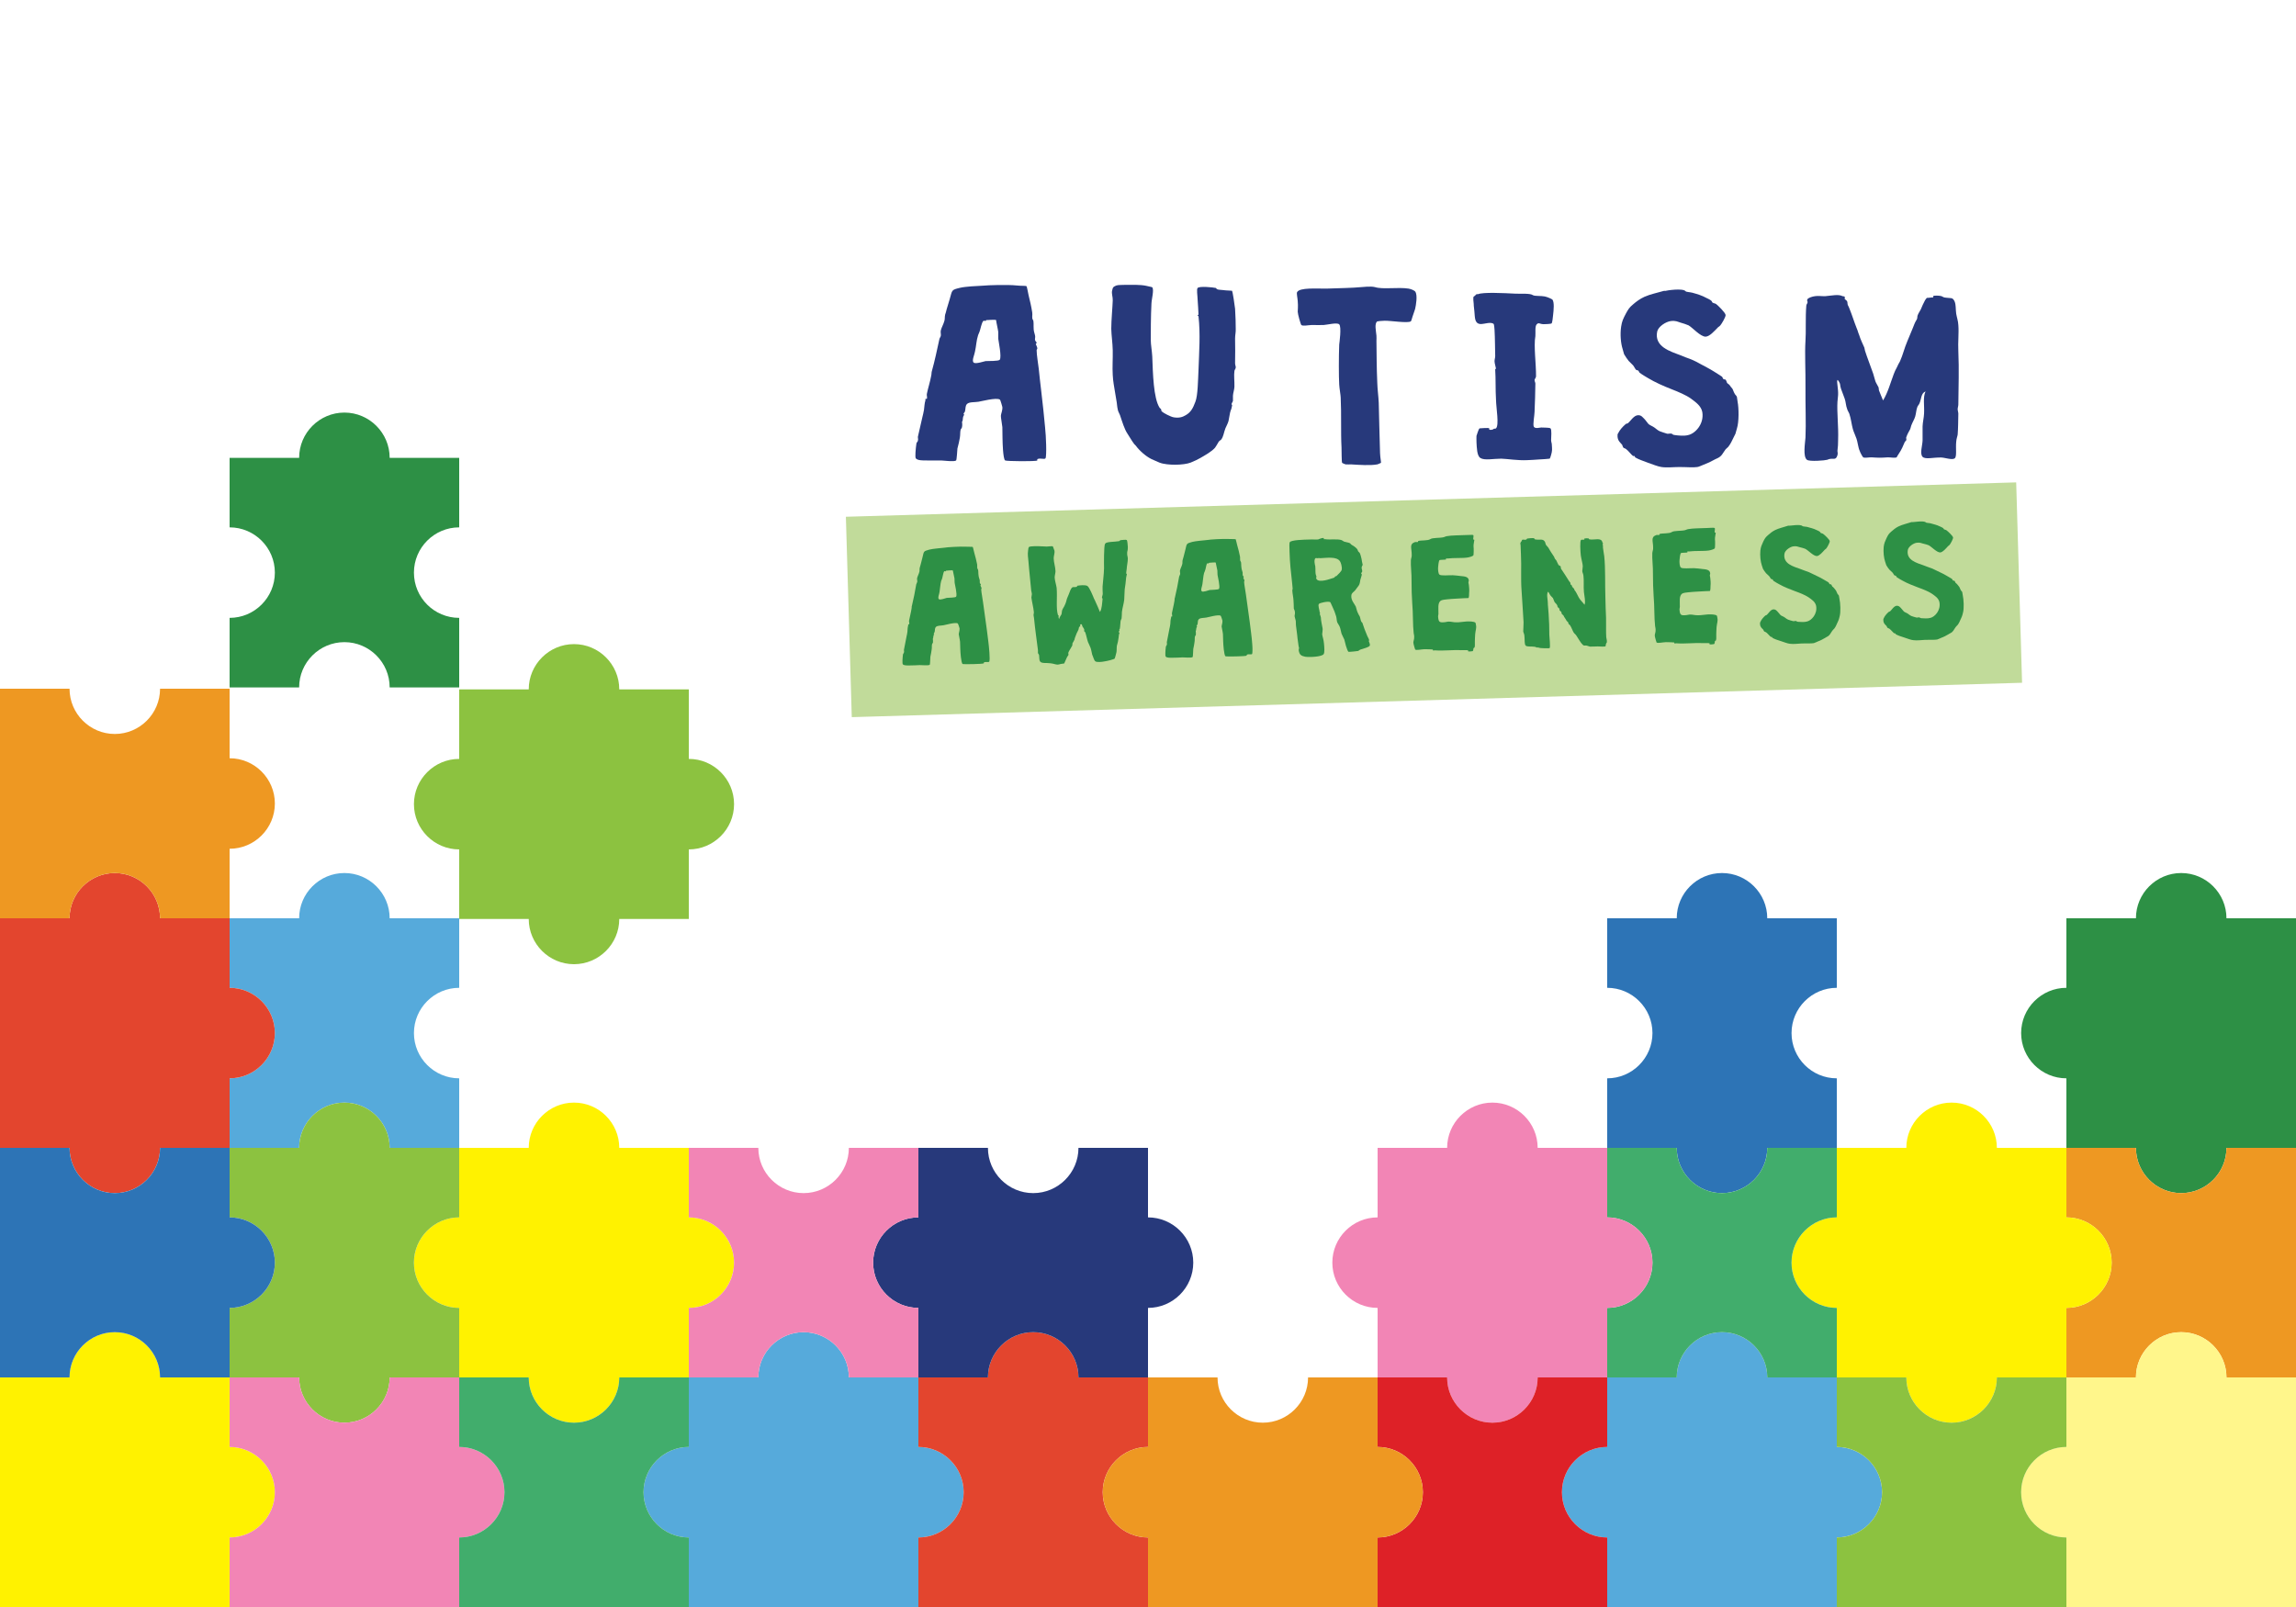 <?xml version="1.0" encoding="utf-8"?>
<!-- Generator: Adobe Illustrator 19.0.0, SVG Export Plug-In . SVG Version: 6.00 Build 0)  -->
<svg version="1.0" id="Layer_1" xmlns="http://www.w3.org/2000/svg" xmlns:xlink="http://www.w3.org/1999/xlink" x="0px" y="0px"
	 width="1400px" height="980px" viewBox="0 0 1400 980" enable-background="new 0 0 1400 980" xml:space="preserve">
<g id="XMLID_10_">
	<rect fill="#FFFFFF" width="1400" height="980"/>
</g>
<g id="XMLID_13_">
	
		<rect x="517.2" y="304.5" transform="matrix(1 -2.937528e-02 2.937528e-02 1 -10.363 25.831)" fill="#C1DB9A" width="713.6" height="122.2"/>
</g>
<g id="XMLID_2_">
	<path fill="#2D9045" d="M1357.6,560c0-15.2-12.4-27.6-27.6-27.6s-27.6,12.4-27.6,27.6H1260v42.4c-15.2,0-27.6,12.4-27.6,27.6
		s12.4,27.6,27.6,27.6V700h42.4c0,15.2,12.4,27.6,27.6,27.6s27.6-12.4,27.6-27.6h42.4V560H1357.6z"/>
</g>
<g id="XMLID_18_">
	<path fill="#EE9822" d="M1330,727.6c-15.2,0-27.6-12.4-27.6-27.6H1260v42.4c15.2,0,27.6,12.4,27.6,27.6s-12.4,27.6-27.6,27.6V840
		h42.4c0-15.2,12.4-27.6,27.6-27.6c15.2,0,27.6,12.4,27.6,27.6h42.4V700h-42.4C1357.6,715.2,1345.2,727.6,1330,727.6z"/>
</g>
<g id="XMLID_7_">
	<path fill="#FFF68B" d="M1357.6,840c0-15.2-12.4-27.6-27.6-27.6c-15.2,0-27.6,12.4-27.6,27.6H1260v42.4
		c-15.2,0-27.6,12.4-27.6,27.6s12.4,27.6,27.6,27.6V980h140V840H1357.6z"/>
</g>
<g id="XMLID_26_">
	<path fill="#FFF200" d="M167.6,910c0-15.2-12.4-27.6-27.6-27.6V840H97.6c0-15.2-12.4-27.6-27.6-27.6S42.4,824.8,42.4,840H0v42.4
		v55.2V980h140v-42.4C155.2,937.6,167.6,925.2,167.6,910z"/>
</g>
<g id="XMLID_16_">
	<path fill="#FFF200" d="M420,742.4V700h-42.4c0-15.2-12.4-27.6-27.6-27.6s-27.6,12.4-27.6,27.6H280v42.4
		c-15.2,0-27.6,12.4-27.6,27.6s12.4,27.6,27.6,27.6V840h42.4c0,15.2,12.4,27.6,27.6,27.6s27.6-12.4,27.6-27.6H420v-42.4
		c15.2,0,27.6-12.4,27.6-27.6S435.2,742.4,420,742.4z"/>
</g>
<g id="XMLID_24_">
	<path fill="#FFF200" d="M1260,742.4V700h-42.4c0-15.2-12.4-27.6-27.6-27.6c-15.2,0-27.6,12.4-27.6,27.6H1120v42.4
		c-15.2,0-27.6,12.4-27.6,27.6s12.4,27.6,27.6,27.6V840h42.4c0,15.2,12.4,27.6,27.6,27.6c15.2,0,27.6-12.4,27.6-27.6h42.4v-42.4
		c15.2,0,27.6-12.4,27.6-27.6S1275.2,742.4,1260,742.4z"/>
</g>
<g id="XMLID_23_">
	<path fill="#56AADB" d="M252.4,630c0-15.2,12.4-27.6,27.6-27.6V560h-42.4c0-15.2-12.4-27.6-27.6-27.6s-27.6,12.4-27.6,27.6H140
		v42.4c15.2,0,27.6,12.4,27.6,27.6s-12.4,27.6-27.6,27.6V700h42.4c0-15.2,12.4-27.6,27.6-27.6s27.6,12.4,27.6,27.6H280v-42.4
		C264.8,657.6,252.4,645.2,252.4,630z"/>
</g>
<g id="XMLID_54_">
	<path fill="#2D9045" d="M252.4,349.2c0-15.2,12.4-27.6,27.6-27.6v-42.4h-42.4c0-15.2-12.4-27.6-27.6-27.6s-27.6,12.4-27.6,27.6H140
		v42.4c15.2,0,27.6,12.4,27.6,27.6s-12.4,27.6-27.6,27.6v42.4h42.4c0-15.2,12.4-27.6,27.6-27.6s27.6,12.4,27.6,27.6H280v-42.4
		C264.8,376.8,252.4,364.5,252.4,349.2z"/>
</g>
<g id="XMLID_9_">
	<path fill="#8CC240" d="M252.4,770c0-15.2,12.4-27.6,27.6-27.6V700h-42.4c0-15.2-12.4-27.6-27.6-27.6s-27.6,12.4-27.6,27.6H140
		v42.4c15.2,0,27.6,12.4,27.6,27.6s-12.4,27.6-27.6,27.6V840h42.4c0,15.2,12.4,27.6,27.6,27.6s27.6-12.4,27.6-27.6H280v-42.4
		C264.8,797.6,252.4,785.2,252.4,770z"/>
</g>
<g id="XMLID_53_">
	<path fill="#2D74B6" d="M1092.4,630c0-15.2,12.4-27.6,27.6-27.6V560h-42.4c0-15.2-12.4-27.6-27.6-27.6s-27.6,12.4-27.6,27.6H980
		v42.4c15.2,0,27.6,12.4,27.6,27.6s-12.4,27.6-27.6,27.6V700h42.4c0,15.2,12.4,27.6,27.6,27.6s27.6-12.4,27.6-27.6h42.4v-42.4
		C1104.7,657.6,1092.4,645.2,1092.4,630z"/>
</g>
<g id="XMLID_4_">
	<path fill="#F285B5" d="M280,882.4V840h-42.4c0,15.2-12.4,27.6-27.6,27.6s-27.6-12.4-27.6-27.6H140v42.4
		c15.2,0,27.6,12.4,27.6,27.6s-12.4,27.6-27.6,27.6V980h140v-42.4c15.2,0,27.6-12.4,27.6-27.6S295.2,882.4,280,882.4z"/>
</g>
<g id="XMLID_8_">
	<path fill="#E3452E" d="M140,602.4V560H97.6c0-15.2-12.4-27.6-27.6-27.6S42.4,544.8,42.4,560H0v140h42.4
		c0,15.2,12.4,27.6,27.6,27.6s27.6-12.4,27.6-27.6H140v-42.4c15.2,0,27.6-12.4,27.6-27.6S155.2,602.4,140,602.4z"/>
</g>
<g id="XMLID_25_">
	<path fill="#2D74B6" d="M140,742.4V700H97.6c0,15.2-12.4,27.6-27.6,27.6S42.4,715.2,42.4,700H0v140h42.4
		c0-15.2,12.4-27.6,27.6-27.6s27.6,12.4,27.6,27.6H140v-42.4c15.2,0,27.6-12.4,27.6-27.6S155.2,742.4,140,742.4z"/>
</g>
<g id="XMLID_58_">
	<path fill="#EE9822" d="M140,462.4V420H97.6c0,15.2-12.4,27.6-27.6,27.6S42.4,435.2,42.4,420H0v140h42.4
		c0-15.2,12.4-27.6,27.6-27.6s27.6,12.4,27.6,27.6H140v-42.4c15.2,0,27.6-12.4,27.6-27.6S155.2,462.4,140,462.4z"/>
</g>
<g id="XMLID_3_">
	<path fill="#56AADB" d="M560,882.4V840h-42.4c0-15.2-12.4-27.6-27.6-27.6s-27.6,12.4-27.6,27.6H420v42.4
		c-15.2,0-27.6,12.4-27.6,27.6s12.4,27.6,27.6,27.6V980h140v-42.4c15.2,0,27.6-12.4,27.6-27.6S575.2,882.4,560,882.4z"/>
</g>
<g id="XMLID_19_">
	<path fill="#56AADB" d="M1120,882.4V840h-42.4c0-15.2-12.4-27.6-27.6-27.6s-27.6,12.4-27.6,27.6H980v42.4
		c-15.2,0-27.6,12.4-27.6,27.6s12.4,27.6,27.6,27.6V980h140v-42.4c15.2,0,27.6-12.4,27.6-27.6S1135.2,882.4,1120,882.4z"/>
</g>
<g id="XMLID_5_">
	<path fill="#E3452E" d="M672.4,910c0-15.2,12.4-27.6,27.6-27.6V840h-42.4c0-15.2-12.4-27.6-27.6-27.6s-27.6,12.4-27.6,27.6H560
		v42.4c15.2,0,27.6,12.4,27.6,27.6s-12.4,27.6-27.6,27.6V980h140v-42.4C684.8,937.6,672.4,925.2,672.4,910z"/>
</g>
<g id="XMLID_14_">
	<path fill="#41AD6C" d="M392.4,910c0-15.2,12.4-27.6,27.6-27.6V840h-42.4c0,15.2-12.4,27.6-27.6,27.6s-27.6-12.4-27.6-27.6H280
		v42.4c15.2,0,27.6,12.4,27.6,27.6s-12.4,27.6-27.6,27.6V980h140v-42.4C404.8,937.6,392.4,925.2,392.4,910z"/>
</g>
<g id="XMLID_27_">
	<path fill="#27397B" d="M700,742.4V700h-42.4c0,15.2-12.4,27.6-27.6,27.6s-27.6-12.4-27.6-27.6H560v42.4
		c-15.2,0-27.6,12.4-27.6,27.6s12.4,27.6,27.6,27.6V840h42.4c0-15.2,12.4-27.6,27.6-27.6s27.6,12.4,27.6,27.6H700v-42.4
		c15.2,0,27.6-12.4,27.6-27.6S715.2,742.4,700,742.4z"/>
</g>
<g id="XMLID_22_">
	<path fill="#F285B5" d="M490,727.6c-15.2,0-27.6-12.4-27.6-27.6H420v42.4c15.2,0,27.6,12.4,27.6,27.6s-12.4,27.6-27.6,27.6V840
		h42.4c0-15.2,12.4-27.6,27.6-27.6s27.6,12.4,27.6,27.6H560v-42.4c-15.2,0-27.6-12.4-27.6-27.6s12.4-27.6,27.6-27.6V700h-42.4
		C517.6,715.2,505.2,727.6,490,727.6z"/>
</g>
<g id="XMLID_20_">
	<path fill="#41AD6C" d="M1050,727.6c-15.2,0-27.6-12.4-27.6-27.6H980v42.4c15.2,0,27.6,12.4,27.6,27.6s-12.4,27.6-27.6,27.6V840
		h42.4c0-15.2,12.4-27.6,27.6-27.6s27.6,12.4,27.6,27.6h42.4v-42.4c-15.2,0-27.6-12.4-27.6-27.6s12.4-27.6,27.6-27.6V700h-42.4
		C1077.6,715.2,1065.2,727.6,1050,727.6z"/>
</g>
<g id="XMLID_11_">
	<path fill="#F285B5" d="M980,742.4V700h-42.4c0-15.2-12.4-27.6-27.6-27.6s-27.6,12.4-27.6,27.6H840v42.4
		c-15.2,0-27.6,12.4-27.6,27.6s12.4,27.6,27.6,27.6V840h42.4c0,15.2,12.4,27.6,27.6,27.6s27.6-12.4,27.6-27.6H980v-42.4
		c15.2,0,27.6-12.4,27.6-27.6S995.2,742.4,980,742.4z"/>
</g>
<g id="XMLID_6_">
	<path fill="#8CC240" d="M420,462.8v-42.4h-42.4c0-15.2-12.4-27.6-27.6-27.6s-27.6,12.4-27.6,27.6H280v42.4
		c-15.2,0-27.6,12.4-27.6,27.6S264.8,518,280,518v42.4h42.4c0,15.2,12.4,27.6,27.6,27.6s27.6-12.4,27.6-27.6H420V518
		c15.2,0,27.6-12.4,27.6-27.6S435.2,462.8,420,462.8z"/>
</g>
<g id="XMLID_17_">
	<path fill="#DE2127" d="M910,867.6c-15.2,0-27.6-12.4-27.6-27.6H840v42.4c15.2,0,27.6,12.4,27.6,27.6s-12.4,27.6-27.6,27.6V980h140
		v-42.4c-15.2,0-27.6-12.4-27.6-27.6s12.4-27.6,27.6-27.6V840h-42.4C937.6,855.2,925.2,867.6,910,867.6z"/>
</g>
<g id="XMLID_51_">
	<path fill="#8CC240" d="M1190,867.6c-15.2,0-27.6-12.4-27.6-27.6H1120v42.4c15.2,0,27.6,12.4,27.6,27.6s-12.4,27.6-27.6,27.6V980
		h140v-42.4c-15.2,0-27.6-12.4-27.6-27.6s12.4-27.6,27.6-27.6V840h-42.4C1217.6,855.2,1205.2,867.6,1190,867.6z"/>
</g>
<g id="XMLID_21_">
	<path fill="#EE9822" d="M840,882.4V840h-42.4c0,15.2-12.4,27.6-27.6,27.6s-27.6-12.4-27.6-27.6H700v42.4
		c-15.2,0-27.6,12.4-27.6,27.6s12.4,27.6,27.6,27.6V980h140v-42.4c15.2,0,27.6-12.4,27.6-27.6S855.2,882.4,840,882.4z"/>
</g>
<g id="XMLID_1_">
	<path id="XMLID_49_" fill="#27397B" d="M620,174.1c2.4,0.3,5.4,0.1,5.9,0.4c0.3,0.3,0.8,3.3,1.3,5.6c0.8,3.3,1.6,6.5,2.2,10.4
		c0.3,1.7-0.4,3.3,0.4,4.5c0.7,0.9,0.3,3.4,0.5,5.9c0.1,1.5,0.7,2.8,0.9,4.1c0.1,0.9-0.3,2,0,2.6c0.1,0.5,0.8,0.8,0.9,1.5
		c0,0.3-0.5,0.4-0.5,0.8c0.1,0.4,0.8,1.5,0.9,2.4c0.1,0.7-0.4,0.7-0.4,1.3c0,2.8,0.9,7.9,1.3,11.4c0.9,9.1,1.9,16.1,2.8,25
		c0.7,8.2,1.5,12.7,1.7,21.3c0.1,3.7,0,7.7-0.4,8.2c-0.8,0.9-3-0.4-5,0.5c-0.1,0,0.1,0.8,0,0.8c-0.5,0.7-18.9,0.5-19.6,0
		c-0.7-0.4-1.1-3.7-1.3-6.3c-0.4-5.3-0.3-9.9-0.4-14c-0.3-2.9-0.9-5.4-0.9-6.9c0-1.2,1.1-3.3,0.9-5.4c0,0-1.1-4.2-1.5-4.5
		c-2.1-1.5-11.9,1.2-13.1,1.3c-2.4,0.4-5.4,0-6.9,1.3c-1.2,1.2-0.8,2.5-1.3,4.6c-0.3,0.7-0.7,0.8-0.9,1.7c0-0.1,0.7,0.3,0.4,0.5
		c-0.8,0.7-0.8,2.4-0.9,3.2c0,0.4-0.4,0.8-0.4,0.9c0,0.4,0.3,1.9,0,3.2c-0.1,0.9-0.8,1.1-0.9,1.9c-0.3,1.2-0.1,2.6-0.4,4.5
		c-0.3,2-0.9,4.4-1.5,6.7c-0.1,0.9-0.4,6.9-0.8,7.3c-0.9,0.9-7.5,0.1-9.1,0c-2.8,0-5.8,0.1-8.6,0c-2.4,0-5.8,0.1-6.9-1.3
		c-0.5-0.8-0.1-5.6,0.4-9.1c0.1-0.7,0.8-0.9,0.9-1.7c0.3-0.8-0.1-1.6,0-2.4c0.9-4,1.9-8.1,2.8-12.2c0.3-1.2,0.5-2,0.9-4.1
		c0.3-2.2,0.3-4,0.9-5.9c0-0.1-0.1-0.8,0-0.9c0,0,0.8,0.1,0.9,0c0.3-1.1-0.3-2.2,0-3.2c0.7-3.4,1.9-7,2.6-10.8
		c0.3-1.1,0.1-2.2,0.5-3.2c1.5-5.3,3.2-13.1,4.5-19.2c0.1-0.7,0.8-1.3,0.9-2.2c0.1-0.9-0.3-2.2,0-3.2c0.4-1.7,1.6-3.6,2.2-5.9
		c0.3-1.1,0.1-2.2,0.4-3.6c0.3-0.9,0.7-2.1,0.9-3.2c0.4-1.5,1.2-4.1,1.9-6.3c1.6-5.6,0.9-5.6,6.3-6.9c3.4-0.8,10.2-1.1,14.1-1.3
		C602.2,173.9,614.5,173.5,620,174.1z M597.3,202.2c-0.3,0.8-0.7,1.7-0.9,2.2c-1.1,3.4-1.1,6.5-1.9,10c-0.3,2-2.1,5.6-0.8,6.7
		c1.1,1.1,6.5-0.8,7.3-0.9c1.7-0.1,7.8,0.1,8.6-0.8c1.3-1.7-0.8-11.6-0.9-12.8c-0.1-0.7,0.1-2.4,0-4.1c-0.1-1.3-1.5-7.3-1.3-7.3
		c-0.7-0.4-5,0-5.9,0c-0.5,0.1-0.3,0.4-0.4,0.5c-0.4,0.1-1.2-0.3-1.5,0C598.5,196.8,597.8,201,597.3,202.2z"/>
	<path id="XMLID_55_" fill="#27397B" d="M698.9,174.3c1.6,0.4,3.4,0.7,3.7,0.9c1.2,1.6-0.4,7.1-0.5,10c-0.4,7.8-0.4,17.7-0.4,22.2
		c0,2.9,0.7,6.3,0.9,10c0.4,10.3,0.7,25.4,4.5,31.3c0.3,0.4,0.7,0.5,0.9,0.9c0.1,0.3,0.1,1.1,0.4,1.3c0.9,0.9,5.4,3.3,7.3,3.6
		c3,0.5,5.2,0,7.3-1.3c3-1.7,4.4-4.1,5.9-8.2c1.5-3.7,1.6-13.3,1.9-19.4c0.4-11.4,1.2-21.7,0-32.8c0,0-0.5-0.1-0.5-0.4
		c0-0.4,0.5-0.5,0.5-0.5c-0.1-3.3-0.3-5.2-0.5-8.6c-0.1-3.3-0.8-7,0-7.7c1.2-1.2,9.1-0.4,11,0c0.4,0,0.4,0.7,0.9,0.8
		c0.8,0.4,2.4,0.3,3.6,0.5c1.7,0.3,5.3,0.3,5.4,0.4c0.5,0.5,1.7,9.4,1.9,11c0.3,4.4,0.4,9.4,0.4,12.3c0.1,1.9-0.4,3.8-0.4,5.8
		c0.1,4.2,0.1,10.4,0,15.1c0,1.1,0.5,2,0.4,2.6c0,0.8-0.8,1.5-0.8,2.2c-0.4,2.6,0.1,6.3,0,9.6c-0.1,1.9-0.8,3.7-0.9,5.4
		c-0.1,1.1,0.1,2.2,0,3.2c-0.3,0.9-0.8,1.3-0.9,2.2c0-0.1,0.5,0.1,0.4,0.4c0,0.4-0.5,2.6-0.9,3.3c-0.5,1.3-0.8,4.1-1.3,6.3
		c-0.4,1.5-1.2,2.9-1.9,4.5c-1.1,2.9-1.1,4.9-2.6,6.9c-0.4,0.4-1.1,0.7-1.5,1.3c-0.9,1.5-1.6,2.8-2.2,3.6c-2.1,2.4-5.9,4.5-9,6.3
		c-1.5,0.9-3.7,1.9-5.9,2.8c-2,0.8-5.8,1.3-9.5,1.3c-3,0-7-0.3-9.5-1.3c-1.8-0.7-3.3-1.5-5-2.2c-3.2-1.6-7.1-4.9-9.5-8.2
		c-0.3-0.4-0.8-0.7-0.9-0.9c-1.5-2-2.6-4-4.1-6.3c-1.9-2.8-3.2-7.3-4.6-11.4c-0.3-0.9-1.1-2-1.3-3.2c-0.5-2-0.5-4.1-0.9-5.9
		c-0.3-1.7-0.5-3.3-0.9-5.4c-0.4-2.6-1.1-5.9-1.3-9.9c-0.3-4.8,0.1-9.8,0-15.1c-0.1-4.5-0.8-9-0.9-13.1c0-5.2,0.8-13.5,0.9-17.3
		c0.1-2.1-0.8-4.1-0.4-5.9c0.5-2.5,0.9-2.4,2.6-3.2c1.1-0.4,3.7-0.3,5.9-0.4C689.5,173.7,695.2,173.5,698.9,174.3z"/>
	<path id="XMLID_57_" fill="#27397B" d="M838.4,175.1c4.8,1.5,14.1-0.1,20.5,0.9c1.7,0.3,3.7,1.2,4.1,1.9c1.5,2.2,0.3,8.6,0,9.9
		c-0.1,0.9-0.8,2.4-1.3,4.1c-0.5,1.2-1.1,4-1.5,4.1c-2,1.2-12.4-0.5-15.9-0.4c-1.5,0-4.4,0.3-4.5,0.4c-1.9,1.3-0.7,6.1-0.5,8.7
		c0.1,1.1,0,2,0,3.2c0.1,8.1,0.1,16.5,0.5,25.4c0.1,4.1,0.7,8.1,0.9,12.3c0.3,10,0.4,19.2,0.8,30.8c0.1,3,0.8,5.7,0.5,5.9
		c0.1-0.1-1.6,0.8-2.2,0.9c-4.2,0.8-11.2,0.3-16,0c-0.9,0-2.1,0.1-3.2,0c-0.7-0.1-2.2-0.9-2.2-0.9c-0.4-0.5-0.3-6.9-0.4-9.5
		c-0.5-9.1,0-20.5-0.5-30.4c0-1.2-0.8-5.7-0.9-7.8c-0.3-4.8-0.3-17.3,0-24.5c0.1-0.9,1.5-10.8,0-12.3c-1.3-1.3-7.4,0.3-9.5,0.4
		c-1.7,0.1-4.6,0-7.3,0c-2.5,0.1-5.3,0.8-6.3,0c-0.4-0.3-2.2-6.7-2.2-8.1c0-0.9,0.3-3.3,0-6.5c-0.1-1.9-0.8-4.6-0.4-5.4
		c1.5-3,12-2.1,18.1-2.2c8.7-0.3,15.7-0.4,20.9-0.9C830.4,175.1,836,174.4,838.4,175.1z"/>
	<path id="XMLID_60_" fill="#27397B" d="M924.3,179.1c3,0.1,8.9-0.3,10.4,0.9c1.2,0.7,5,0.3,7.3,0.8c1.9,0.4,4.5,1.7,4.6,1.9
		c1.2,1.6,0.8,6.2,0.4,9.5c-0.1,1.2-0.5,4.8-0.9,5c-0.4,0.4-4.1,0.5-4.9,0.5c-2.6-0.1-2.8-1.2-4.1,0c-1.3,1.1-0.7,5.2-0.9,7.3
		c-1.1,5.9,0.5,17.2,0.4,24.5c0,0.8-0.8,1.6-0.9,2.2c0,0.8,0.5,1.6,0.5,2.2c0,5.3-0.3,11.8-0.5,17.3c0,2-1.2,7.9-0.4,9.1
		c0.9,1.3,3.6,0.4,4.5,0.4c1.5,0.1,4.9,0,5.6,0.5c0.9,0.8,0.4,5.2,0.4,7.3c0,0.8,0.4,1.9,0.4,2.2c0,1.5,0.4,3.3,0,5
		c0.1-0.3-0.8,3.7-1.3,4c-0.1,0.1-4.6,0.4-6.7,0.5c-2.2,0.1-4.8,0.4-6.9,0.4c-5.8,0.3-12.2-0.8-15.9-0.9c-4.8,0-10.2,1.2-12.7-0.4
		c-2.2-1.3-2.2-6.5-2.4-9.5c0-1.6-0.1-3.2,0-4.1c0,0.4,1.2-4.2,1.9-4.5c-0.3,0.1,5.4-0.5,5.9,0c0,0-0.1,0.8,0,0.8
		c0.7,0.3,2.2,0.1,2.6-0.4c0.4-0.4,1.1,0,1.5-0.4c2-2,0.1-12.3,0-17.3c-0.4-6.5-0.1-12.8-0.5-18.6c0-0.5,0.4-0.3,0.5-0.4
		c0-0.5-0.9-3.3-0.9-4.6c0-1.1,0.4-2.1,0.4-3.2c-0.1-3.4-0.1-11-0.4-15.9c0-0.8-0.3-3.4-0.5-3.6c-1.7-1.6-5.7,0.1-8.1,0
		c-3.7-0.3-3.3-4-3.7-7.8c-0.1-1.6-0.4-2.9-0.4-4.5c-0.1-1.1-0.5-3.6,0-4.6c-0.4,0.8,1.6-1.2,1.7-1.3c0.3-0.1,0.7,0.1,0.9,0
		C904.3,178.1,916.6,178.7,924.3,179.1z"/>
	<path id="XMLID_62_" fill="#27397B" d="M1027.8,177.6c0.4,0.5,2.5,0.5,4.1,0.9c3.2,0.9,5.9,1.7,8.6,3.2c0.9,0.5,2.2,0.9,3.2,1.9
		c0.1,0.1,0.3,0.8,0.5,0.9c0.7,0.5,1.7,0.5,2.2,0.9c1.1,0.8,5.7,5.3,5.8,6.7c0.1,1.2-2.4,5.4-3.2,6.3c-0.5,0.7-1.5,1.1-1.7,1.5
		c-2,2-4.8,5.3-7.3,5.4c-3.2,0-7.8-5.4-10.4-6.9c-1.2-0.5-3.4-1.3-5-1.7c-1.7-0.5-2.8-1.3-5.9-0.9c-2.9,0.4-7.4,3.2-8.2,6.3
		c-2,9.4,8.1,12.2,14.1,14.5c1.1,0.4,2.1,0.9,3.2,1.3c3.7,1.3,5.6,2.1,9.1,4.1c2.9,1.6,5.4,2.8,8.1,4.5c1.6,1.1,3.2,1.9,5,3.2
		c0.4,0.4,0.5,1.2,0.9,1.5c0.4,0.3,1.1,0,1.3,0.4c0.5,0.5,0.5,1.1,0.9,1.9c0.4,0.5,1.1,0.8,1.5,1.3c0.5,0.8,1.1,1.5,1.7,2.2
		c0.4,0.5,0.7,1.9,1.5,3.2c0.1,0.4,1.1,1.1,1.3,1.9c0.1,0.5,0.3,1.9,0.4,2.8c0.8,4,0.9,12.4-0.4,16.4c-0.4,1.1-0.5,2.1-0.9,3.2
		c-0.4,0.9-0.9,1.9-1.3,2.6c-0.8,1.6-1.5,3.3-2.8,5c-0.4,0.7-1.2,1.1-1.9,1.9c-1.8,2.4-2.2,4.1-4.9,5.4c-0.8,0.4-1.2,0.5-1.9,0.9
		c-2.1,1.2-4,2.1-6.9,3.2c-1.1,0.4-2.6,1.2-3.6,1.3c-2.5,0.4-6.2,0-11,0c-3.4,0-7.4,0.5-10.8,0c-2.2-0.3-5.3-1.6-8.2-2.6
		c-2.9-1.1-5.9-2.1-7.7-3.2c-0.3-0.1-0.4-0.9-0.5-0.9c-0.3-0.1-0.7,0.1-0.9,0c-1.1-0.8-2.6-2.9-4.1-4.1c-0.4-0.5-1.5-0.7-1.7-0.9
		c-0.4-0.3-0.7-1.5-0.9-1.9c-1.3-1.5-2.6-2.4-2.8-5c0-1.5-0.1-1.2,0.5-2.2c0.8-1.7,2.5-3.7,4.5-5.4c0.3-0.3,1.1-0.3,1.3-0.5
		c1.5-1.1,3.6-4.9,6.3-4.9c2,0,2.6,1.2,3.7,2.2c0.9,0.9,1.7,2.2,2.6,3.2c1.1,0.9,2.5,1.3,3.7,2.2c1.1,0.8,2,1.7,3.2,2.2
		c1.1,0.5,2.8,0.9,4.5,1.5c0.8,0.1,2-0.3,2.8,0c0.4,0.1,0.4,0.7,1.8,0.8c2.2,0.3,5.7,0.7,8.2,0c4-0.8,9.8-6.5,8.6-14
		c-0.7-3.7-3.8-5.9-6.9-8.2c-3-2.2-7.9-4.2-12.2-5.9c-4.4-1.7-9.8-4.1-14.1-6.7c-1.3-0.8-3.3-1.9-5-3.2c-0.4-0.3-0.5-1.1-0.9-1.3
		c-0.4-0.4-0.9-0.1-1.3-0.5c-0.7-0.7-1.1-1.9-1.9-2.8s-1.7-1.6-2.6-2.6c-0.4-0.4-2.4-3.3-2.8-4.1c-0.3-0.7-0.5-2.1-0.9-3.2
		c-1.1-3.4-1.6-8.9-0.9-13.6c0.5-3.4,1.3-4.9,2.8-7.8c1.6-2.9,2.1-3.8,4.5-5.8c1.7-1.5,4.2-3.4,6.9-4.6c3.6-1.6,7.7-2.4,11.8-3.6
		c0.3-0.1,0.7,0,0.9,0C1016.3,177.1,1026.2,175.6,1027.8,177.6z"/>
	<path id="XMLID_64_" fill="#27397B" d="M1154.7,228.2c0.5-1.5,1.2-2.8,1.9-4.1c0.5-1.3,1.2-2.4,1.9-3.7c1.9-4.2,2.6-7.9,4.5-12.3
		c0.9-2.2,2.1-5,3.2-7.7c0.8-1.9,1.2-3.3,2.2-5c0.3-0.3,0.3-0.5,0.5-0.9c0.3-0.7,0.1-1.5,0.4-2.2c0.4-1.2,1.3-2.4,1.9-3.6
		c0.8-1.9,1.5-3.6,2.6-5.6c1.6-2.2,0.4-1.1,4.1-1.7c0.3-0.1,0.8,0,0.9,0c0.1-0.1-0.1-0.9,0-0.9c0.4-0.3,3.4-0.3,4.6,0
		c0.8,0.1,1.3,0.7,2.2,0.9c4.1,0.7,5-0.4,6.3,2.6c0.8,2.1,0.5,4.4,0.9,7.3c0.3,1.9,1.2,4.5,1.3,6.9c0.4,4.9-0.3,10.6,0,15.9
		c0.5,11.4,0.1,21.3,0,32.6c0,0.9-0.4,2-0.4,2.8c0,0.9,0.4,1.9,0.4,2.8c-0.1,4.6-0.1,8.7-0.4,12.7c-0.1,0.9-0.8,2.6-0.9,4.5
		c-0.4,4,0.5,8.9-0.9,10c-1.5,1.2-5.8-0.4-8.2-0.5c-5-0.1-9.6,1.3-11.4-0.4c-1.8-1.9-0.1-6.9,0-10c0.1-2.6-0.1-5.6,0-8.6
		c0.1-2.6,0.8-5.3,0.9-7.7c0.3-5-0.8-9.9,0.9-13.6c-2.8,1.1-2.5,4.6-3.7,7.3c-0.3,0.8-1.1,1.5-1.3,2.2c-0.7,1.7-0.7,3.8-1.3,5.8
		c-0.5,1.7-1.6,3.4-2.2,5c-0.4,0.8-0.5,1.9-0.9,2.8c-0.7,1.3-1.7,2.9-2.4,5c-0.1,0.5,0.3,1.2,0,1.7c0,0.3-0.8,0.8-0.8,0.9
		c-0.9,2.2-2.1,5-3.7,7.3c-0.7,0.9-1.3,2.2-1.3,2.2c-1.1,0.5-3.6,0-5.4,0c-4.4,0.3-5.2,0.3-10,0c-1.9,0-4.1,0.5-5,0
		c-0.3-0.1-1.9-3-2.2-4.1c-0.8-1.6-1.3-5.8-1.9-7.3c-0.7-2.1-1.7-4-2.2-5.8c-0.8-2.8-1.1-6.3-2.2-9.5c-0.3-0.8-1.1-1.9-1.3-2.8
		c-0.8-2-0.8-4.4-1.5-6.3c-0.4-1.3-1.6-4.1-2.2-5.9c-0.9-2.6-0.1-2.5-1.3-4.5c-2.1-3.6-0.5,3.8-0.5,6.7c0.1,1.9-0.3,3.6-0.4,5.6
		c-0.4,6.3,0.7,15.1,0.4,23.1c0,2.5-0.1,4.6-0.4,6.7c-0.1,0.8,0.4,1.3,0,2.8c-1.2,3.8-2.6,1.1-6.3,2.8c-1.1,0.4-10.7,1.2-12.3,0
		c-2.6-2-1.1-10.4-0.9-13.6c0.4-8.5-0.1-19.7,0-30.5c0.1-10.4-0.5-20.8,0-28.5c0.4-4.8-0.1-14.3,0.5-21.4c0-0.8,0.7-1.2,0.8-2.2
		c0.1-0.1-0.7-0.9,0-1.9c0.8-0.8,2.9-1.5,4.6-1.7c1.7-0.3,4.1,0.1,6.3,0c3.7-0.3,7.9-1.3,10.4,0c0.4,0.1,1.2,0.1,1.3,0.4
		c0.3,0.4-0.1,1.1,0,1.3c0.4,0.5,1.1,0.7,1.5,1.5c0.3,0.5,0.1,1.3,0.4,2.2c0.3,0.7,0.7,1.2,0.9,1.9c2,5,2.8,7.9,4.5,12.2
		c0.7,1.5,0.9,2.8,1.5,4.1c0.9,3,2.4,5.9,3.2,7.8c0.1,0.7,0.3,1.2,0.4,1.9c1.2,3.8,3.4,9.4,5,14c0.5,1.5,0.8,3,1.3,4.5
		c0.4,1.2,1.3,2.4,1.9,3.7c0.3,0.7,0.1,1.5,0.4,2.2c0.5,1.5,1.6,3.8,2.4,5.9C1151.2,239.3,1152.7,233.5,1154.7,228.2z"/>
</g>
<g id="XMLID_15_">
	<path id="XMLID_28_" fill="#2D9045" d="M589.1,333.4c1.6,0.1,3.6,0,4,0.1c0.2,0.2,0.6,2.2,1,3.7c0.6,2.2,1.2,4.3,1.7,6.9
		c0.2,1.1-0.2,2.2,0.4,3c0.5,0.6,0.2,2.3,0.5,4c0.1,1,0.5,1.8,0.7,2.7c0.1,0.6-0.1,1.3,0.1,1.8c0.1,0.3,0.5,0.5,0.6,1
		c0,0.2-0.3,0.3-0.3,0.5c0.1,0.3,0.6,1,0.7,1.6c0.1,0.4-0.3,0.4-0.2,0.9c0.1,1.8,0.8,5.3,1.1,7.6c0.8,6.1,1.5,10.7,2.3,16.6
		c0.6,5.4,1.2,8.4,1.6,14.2c0.2,2.5,0.2,5.1-0.1,5.5c-0.5,0.6-2-0.2-3.3,0.5c-0.1,0,0.1,0.5,0,0.5c-0.3,0.5-12.6,0.7-13,0.4
		c-0.4-0.3-0.8-2.4-1-4.2c-0.4-3.5-0.4-6.6-0.5-9.3c-0.2-1.9-0.7-3.6-0.8-4.6c0-0.8,0.6-2.2,0.5-3.6c0,0-0.8-2.8-1.1-3
		c-1.4-0.9-7.9,1-8.7,1.1c-1.6,0.3-3.6,0.1-4.6,1c-0.8,0.8-0.5,1.7-0.8,3.1c-0.2,0.4-0.4,0.5-0.6,1.2c0-0.1,0.4,0.2,0.3,0.3
		c-0.5,0.5-0.5,1.6-0.6,2.1c0,0.3-0.2,0.5-0.2,0.6c0,0.3,0.2,1.2,0.1,2.1c-0.1,0.6-0.5,0.7-0.6,1.3c-0.2,0.8,0,1.8-0.2,3
		c-0.1,1.3-0.5,2.9-0.8,4.5c-0.1,0.6-0.1,4.6-0.4,4.9c-0.6,0.6-5,0.2-6.1,0.2c-1.9,0.1-3.9,0.2-5.7,0.2c-1.6,0-3.9,0.2-4.6-0.7
		c-0.4-0.5-0.2-3.7,0.1-6.1c0.1-0.4,0.5-0.6,0.6-1.2c0.2-0.5-0.1-1.1,0-1.6c0.5-2.7,1.1-5.4,1.6-8.2c0.2-0.8,0.3-1.3,0.5-2.7
		c0.1-1.5,0.1-2.6,0.5-4c0-0.1-0.1-0.5,0-0.6c0,0,0.5,0.1,0.6,0c0.2-0.7-0.2-1.5-0.1-2.1c0.4-2.3,1.1-4.7,1.5-7.3
		c0.2-0.7,0-1.5,0.3-2.1c0.9-3.6,1.9-8.8,2.6-12.9c0.1-0.4,0.5-0.9,0.6-1.5c0.1-0.6-0.2-1.5-0.1-2.1c0.2-1.2,1-2.4,1.4-4
		c0.2-0.7,0-1.5,0.2-2.4c0.2-0.6,0.4-1.4,0.6-2.1c0.2-1,0.7-2.8,1.1-4.3c0.9-3.7,0.5-3.7,4.1-4.7c2.3-0.6,6.8-0.9,9.4-1.2
		C577.2,333.7,585.4,333.2,589.1,333.4z M574.5,352.7c-0.2,0.5-0.4,1.2-0.6,1.5c-0.6,2.3-0.6,4.3-1,6.7c-0.1,1.3-1.3,3.7-0.4,4.5
		c0.7,0.7,4.3-0.7,4.8-0.8c1.1-0.1,5.2-0.1,5.7-0.7c0.8-1.2-0.8-7.7-0.9-8.5c-0.1-0.4,0-1.6-0.1-2.7c-0.1-0.9-1.1-4.8-1-4.8
		c-0.4-0.3-3.3,0.1-4,0.1c-0.4,0.1-0.2,0.3-0.3,0.4c-0.3,0.1-0.8-0.2-1,0C575.2,349,574.8,351.8,574.5,352.7z"/>
	<path id="XMLID_31_" fill="#2D9045" d="M647.2,374.7c0.3-0.8,0.2-1.9,0.5-2.7c0.2-0.6,0.8-1.5,1.2-2.2c0.6-1.3,1-2,1.4-3.7
		c0.2-1.1,0.9-2.4,1.4-3.7c0.7-1.7,1.1-3.5,2.3-4.3c0.2-0.2,1.9,0.1,2.7-0.3c0.2-0.2-0.2-0.5,0.2-0.6c1.7-0.3,4.7-0.6,6.1,0.1
		c1.3,0.8,3.4,6.1,4.1,7.8c0.4,0.7,0.7,1.4,1,2.1c0.8,1.9,1.8,3.8,2.6,6c1.2-1.8,1.3-5.2,1.6-8c0-0.4-0.4-0.5-0.4-0.6
		c0.1-1.1,0.6-2,0.5-2.7c0-1.3-0.2-2.7-0.1-4.2c0.2-3.2,0.8-7.1,0.9-11.2c0-1.6-0.1-4.9,0-7.8c0.2-2.9,0-6.4,0.8-7.3
		c0.9-1.1,5.6-0.9,8.4-1.4c0.6-0.2,0.4-0.6,0.9-0.6c0.8-0.1,3.3-0.4,3.7-0.1c0.5,0.3,0.6,3.3,0.7,4.2c0.1,2.4-0.5,2.6-0.4,3.9
		c-0.1,1.2,0.4,2.1,0.4,3.3c0,2-0.6,4.2-0.7,6.4c-0.1,0.8-0.3,1.9-0.3,2.5c0,0.3,0.4,0.3,0.4,0.6c-0.1,0.9-0.5,1.8-0.5,2.8
		c-0.2,2-0.4,4.1-0.8,6.4c-0.2,2-0.1,4.2-0.3,6.4c-0.3,2.5-1.1,4.9-1.4,7.4c-0.1,1.2,0,2.6-0.2,3.9c-0.1,0.5-0.5,1-0.6,1.5
		c-0.2,1.3-0.2,3.4-0.5,4.9c0,0-0.5,0.2-0.3,0.4c0.5,0.4-0.2,0.6-0.3,1.5c0,0.2,0.5,0.5,0.4,0.9c0,0.1-0.3,0.4-0.3,0.6
		c-0.1,1.3-0.3,2.5-0.5,3.6c-0.1,1.2-0.6,2.2-0.8,3.4c-0.2,1.4,0.1,3.3-0.5,4.9c0,0.1-0.7,2.7-0.8,2.8c-0.5,0.5-4.5,1.5-6,1.7
		c-1,0.2-2.4,0.4-3.3,0.4c-2.7,0-2.8-0.3-3.7-2.6c-0.2-0.7-0.5-1.3-0.7-1.8c-0.3-1.1-0.6-3.1-1-4.2c-0.4-1.2-1.1-2.3-1.6-3.6
		c-0.6-1.7-1-4.1-1.7-6c-0.1-0.2-0.5-0.2-0.6-0.6c-0.1-0.3,0.1-0.9,0-1.2c-0.2-0.4-1.4-2.2-1-1.5c-0.7-1.4,0-1.5-0.9-1.5
		c-1.1,0-0.2,0.4-0.6,1.3c0,0.1-0.5,0.2-0.6,0.3c-0.2,0.4-0.2,1.4-0.5,1.9c-0.6,1-1.5,3.1-2,4.6c-0.2,0.4-0.2,0.8-0.3,1.2
		c-0.3,0.8-0.8,1.4-1.2,2.2c-0.2,0.6,0,1-0.2,1.5c-0.3,0.7-1.3,2.2-1.8,3.1c-0.1,0.2-0.5,0.9-0.6,1.3c-0.1,0.4,0.3,1,0,1.5
		c-0.1,0.2-0.5,0.6-0.8,1.2c-0.1,0.3-1.7,3.7-1.7,3.8c0,0-1.1,0.1-2.1,0.3c-0.8,0.2-1,0.3-1.8,0.4c-1.3,0-2.5-0.6-4.3-0.8
		c-2.7-0.4-5.3,0.2-6.4-1c-0.7-0.8-0.5-2-0.7-3.9c-0.1-0.8-0.6-0.7-0.7-1.5c0,0.1,0-1.4,0-1.6c-0.8-6.6-1.7-12.3-2.4-19.6
		c0-0.6-0.3-1.2-0.3-1.8c0-0.8,0.3-1.2,0.2-1.9c-0.3-3-1.1-5.8-1.5-8.8c0-0.7,0.3-1.3,0.3-2.1c0-0.6-0.3-1.5-0.4-2.1
		c-0.4-4.5-0.9-8.7-1.3-13.3c-0.1-1.5-0.3-2.9-0.4-4.6c-0.2-2.5-0.6-4-0.2-6.6c0.3-2,0-2.3,2-2.5c2.8-0.3,6.4,0,9.4,0.1
		c1.3,0,3.3-0.4,3.7-0.1c0,0,0.9,2.3,1,2.7c0.2,1.4-0.5,3.1-0.5,4.5c0,2.5,1,5.1,1.1,7.9c0,1.2-0.5,2.6-0.5,3.9
		c0.1,2,0.9,4.2,1.2,6.3c0.5,5.8-0.5,12.4,0.8,16.6c0,0.1,0.4,0,0.4,0.3c0,0.4-0.2,1.3,0.3,2.1C646.1,376.2,646.8,375.5,647.2,374.7
		z"/>
	<path id="XMLID_33_" fill="#2D9045" d="M749.4,328.7c1.6,0.1,3.6,0,4,0.1c0.2,0.2,0.6,2.2,1,3.7c0.6,2.2,1.2,4.3,1.7,6.9
		c0.2,1.1-0.2,2.2,0.4,3c0.5,0.6,0.2,2.3,0.5,4c0.1,1,0.5,1.8,0.7,2.7c0.1,0.6-0.1,1.3,0.1,1.8c0.1,0.4,0.5,0.5,0.6,1
		c0,0.2-0.3,0.3-0.3,0.5c0.1,0.3,0.6,1,0.7,1.6c0.1,0.4-0.2,0.4-0.2,0.9c0.1,1.8,0.8,5.3,1.1,7.6c0.8,6.1,1.5,10.7,2.3,16.6
		c0.6,5.4,1.2,8.4,1.6,14.2c0.2,2.5,0.1,5.1-0.1,5.5c-0.5,0.6-2-0.2-3.3,0.5c-0.1,0,0.1,0.5,0,0.5c-0.3,0.5-12.6,0.7-13,0.4
		c-0.4-0.3-0.8-2.4-1-4.2c-0.4-3.5-0.4-6.6-0.5-9.3c-0.2-1.9-0.7-3.6-0.8-4.6c0-0.8,0.6-2.2,0.5-3.6c0,0-0.8-2.8-1.1-3
		c-1.4-0.9-7.9,1-8.7,1.1c-1.6,0.3-3.6,0.1-4.6,1c-0.8,0.8-0.5,1.7-0.8,3.1c-0.2,0.4-0.4,0.5-0.6,1.2c0-0.1,0.4,0.2,0.3,0.3
		c-0.5,0.5-0.5,1.6-0.6,2.1c0,0.3-0.2,0.5-0.2,0.6c0,0.3,0.2,1.2,0.1,2.1c-0.1,0.6-0.5,0.7-0.6,1.3c-0.2,0.8,0,1.8-0.2,3
		c-0.1,1.3-0.5,2.9-0.8,4.5c-0.1,0.6-0.1,4.6-0.4,4.9c-0.6,0.6-5,0.2-6.1,0.2c-1.9,0.1-3.9,0.2-5.7,0.2c-1.6,0-3.9,0.2-4.6-0.7
		c-0.4-0.5-0.2-3.7,0.1-6.1c0.1-0.4,0.5-0.6,0.6-1.2c0.2-0.5-0.1-1.1,0-1.6c0.5-2.7,1.1-5.4,1.6-8.2c0.2-0.8,0.3-1.3,0.5-2.7
		c0.1-1.5,0.1-2.6,0.5-4c0-0.1-0.1-0.5,0-0.6c0,0,0.5,0.1,0.6,0c0.2-0.7-0.2-1.5-0.1-2.1c0.4-2.3,1.1-4.7,1.5-7.3
		c0.2-0.7,0-1.5,0.3-2.1c0.9-3.6,1.9-8.8,2.6-12.9c0.1-0.4,0.5-0.9,0.6-1.5c0.1-0.6-0.2-1.5-0.1-2.1c0.2-1.2,1-2.4,1.4-4
		c0.2-0.7,0-1.5,0.2-2.4c0.2-0.6,0.4-1.4,0.6-2.1c0.2-1,0.7-2.8,1.1-4.3c0.9-3.7,0.5-3.7,4.1-4.7c2.3-0.6,6.8-0.9,9.4-1.2
		C737.5,329,745.7,328.5,749.4,328.7z M734.8,347.9c-0.2,0.5-0.4,1.2-0.6,1.5c-0.6,2.3-0.6,4.3-1,6.7c-0.1,1.3-1.3,3.7-0.4,4.5
		c0.7,0.7,4.3-0.7,4.8-0.8c1.1-0.1,5.2-0.1,5.7-0.7c0.8-1.2-0.8-7.7-0.9-8.5c-0.1-0.4,0-1.6-0.1-2.7c-0.1-0.9-1.1-4.8-1-4.8
		c-0.4-0.3-3.3,0.1-4,0.1c-0.4,0.1-0.2,0.3-0.3,0.4c-0.3,0.1-0.8-0.2-1,0C735.5,344.3,735.2,347.1,734.8,347.9z"/>
	<path id="XMLID_36_" fill="#2D9045" d="M807.2,328.2c0.1,0.1-0.1,0.5,0,0.6c0.1,0.1,0.5,0,0.6,0c3.5,0.5,7.6-0.3,10.3,0.6
		c0.4,0.2,1,0.7,1.5,0.9c1.2,0.4,2.7,0.5,3.6,1c0.3,0.2,0.5,0.7,0.9,0.9c1,0.6,2.4,1.4,3.4,2.6c0.3,0.3,0.4,1,0.7,1.5
		c0.4,0.4,0.8,0.7,0.9,0.9c0.5,1,0.8,2.4,1.1,3.6c0.1,0.4,0.2,1.3,0.3,1.8c0.1,0.6,0.3,1.5,0.4,1.8c0,0.4-0.5,0.8-0.6,1.5
		c-0.2,1,0.5,1.8,0.3,2.7c0,0-0.6,0.8-0.6,1.2c0,0.3,0.4,0.3,0.4,0.6c-0.2,0.9-0.6,2.1-0.9,3.1c-0.5,2.9-0.4,2.9-2,4.9
		c-0.3,0.5-0.8,1.1-1.1,1.5c-0.9,1.1-2.2,1.6-2.4,3.1c-0.4,3,1.9,5.2,2.7,6.9c0.4,1,0.5,2.2,1,3.3c0.2,0.5,0.5,1,0.7,1.5
		c0.2,0.4,0.5,0.8,0.7,1.2c0.4,1,0.5,2.3,1,3.3c0.1,0.1,0.5,0.4,0.6,0.6c0.8,2.4,1.8,5.3,3,8c0.4,1,0.9,1.5,1.2,2.7
		c0-0.1-0.3,0.2-0.3,0.4c0.1,0.3,0.9,2,0.7,2.7c-0.5,1.2-3.8,1.8-5.7,2.5c-0.6,0.2-1.1,0.8-1.6,0.9c-0.1,0.1-5.4,0.6-5.7,0.5
		c-0.5-0.2-1.1-2.1-1.6-3.6c-0.4-1.2-0.6-2.7-1-3.9c-0.5-1.2-1.2-2.3-1.7-3.6c-0.4-1.3-0.6-2.9-1-3.9c-0.5-1.4-1.2-2-1.6-3
		c-0.4-1-0.3-2.3-0.7-3.7c-0.6-2.1-1.3-3.8-2.3-5.9c-0.5-1-1.1-2.6-1.3-2.7c-1.2-0.7-6.4,0.4-6.9,1.1c-0.7,1,0.3,3.2,0.5,5.2
		c0,0,0.4,0,0.3,0.3c0,0.1-0.4,0-0.3,0.3c0.2,1.1,0.6,1.7,0.7,2.4c0,1,0.2,2.2,0.4,3.3c0.2,1.5,0.7,3.2,0.7,3.9
		c0,1.1-0.3,2.7-0.3,3.1c0.2,1.7,0.9,3.1,1.1,5.7c0.2,2.1,0.5,5.4-0.2,6.4c-1,1.6-8.3,2-11.2,1.6c-2.5-0.5-3.6-1.2-4-3.9
		c-0.1-0.4,0.2-0.9,0.2-1.5c0-0.1-0.3-0.8-0.3-1.2c-0.2-2.1-0.7-4.4-0.8-6.3c-0.2-2.2-0.6-4.2-0.8-6.3c0-0.2,0-1.5-0.1-2.7
		c-0.2-1.1-0.6-1.9-0.7-2.7c-0.1-0.7,0.3-1.5,0.2-2.4c0-1.1-0.6-1.9-0.7-2.4c-0.1-1.6,0-3.5-0.2-5.1c-0.1-1.9-0.6-3.8-0.7-5.8
		c-0.1-0.5,0.2-0.6,0.2-1.2c0-0.9-0.3-2.6-0.4-4.2c-0.7-6.3-1.3-11.2-1.5-18.5c-0.1-2.7-0.2-5.3,0.2-5.7c1-1.3,8-1.5,12.4-1.6
		c2.3-0.1,3.9,0.2,5.1-0.1c0.2-0.1,0.6-0.3,0.6-0.3C805,328.6,806.4,327.8,807.2,328.2z M802,345.3c0.2,1.7,0,1.7,0.1,3
		c0,1.8,0.3,2.5,0.7,3.6c-0.1-0.1-0.3,0.1-0.3,0.4c0.3,3.4,7,1.3,9.1,0.6c0.8-0.3,1.7-0.5,2.1-0.7c0.1-0.1,0.2-0.5,0.3-0.6
		c0.3-0.2,0.6-0.1,0.9-0.3c1.1-1,3.1-3,3.2-3.8c0.4-1.8-0.6-4.7-1.1-5.3c-2-2.9-7.8-2-11.9-1.8c-0.7,0-0.8-0.2-1.5,0
		c-0.3,0.1-1.2-0.2-1.5,0C801,341.4,801.8,344.6,802,345.3z"/>
	<path id="XMLID_39_" fill="#2D9045" d="M898.3,326.3c0.5,0.4-0.2,2.2,0.1,2.7c0.1,0.1,0.6,0.2,0.6,0.2c0,0.4-0.6,2.9-0.5,4
		c0.2,1.2,0.1,5.3-0.1,5.5c-0.4,0.5-2.3,1.1-3.6,1.3c-3.2,0.5-8.3,0.1-12.2,0.6c-0.1,0-0.8-0.1-0.9,0c-0.1,0.1,0.1,0.6,0,0.6
		c-0.5,0.2-3.6,0.1-4,0.4c-0.4,0.5-0.8,3.6-0.8,4.3c-0.1,1.1,0,3.8,0.8,4.5c1,0.9,5.8,0.3,8.2,0.4c0.6,0.1,1.4,0.1,2.4,0.2
		c0.8,0.2,1.7,0.1,2.5,0.3c2,0.2,4.6,0.3,4.8,2.6c0.1,0.5-0.3,0.9-0.2,1.5c0.1,0.6,0.3,1.2,0.3,1.8c0.1,0.8,0.3,2.9,0.1,4.5
		c0,0.5,0,2.7-0.4,3c-0.2,0.1-1.2,0-2.5,0.1c-2.9,0.2-6.8,0.3-10.6,0.7c-1.1,0.1-2.8,0.3-3.6,0.7c-2.3,1.3-1.5,5.2-1.6,8.2
		c0,0.5-0.3,1.4-0.2,1.8c0.3,3.2,0.8,3.6,4.3,3.2c0.9-0.1,1.5-0.4,2.7-0.3c1.1,0,2.2,0.4,3.9,0.4c2.1,0.1,4.3-0.4,6.3-0.5
		c2.2-0.1,4.7,0,5.5,0.7c0.3,0.3,0.2,0.9,0.4,1.5c0.4,1.9-0.3,3.1-0.5,5.5c-0.2,1.9-0.1,3.3-0.2,4.6c-0.1,1.2,0.2,2.5-0.2,3.6
		c0-0.1-0.6,0.3-0.6,0.4c-0.2,0.3,0,1.5-0.6,1.8c-0.2,0.1-2.6,0.3-2.7,0.1c-0.1-0.1,0.1-0.5,0-0.6c-0.6-0.2-3.2-0.1-4.5-0.1
		c-4.3-0.3-10.2,0.5-15.8,0.1c-0.4,0-0.9,0.2-1.2,0c-0.1,0,0.1-0.5,0-0.5c0-0.1-3.9-0.2-5.1-0.2c-2.3,0.1-4.9,0.8-5.7,0.2
		c0,0-1-3-1.1-4.2c0-1.1,0.6-2,0.5-3.4c0.1-0.6-0.2-1.7-0.3-2.4c-0.6-5-0.3-11.8-0.9-18.5c-0.3-4.4-0.4-8.6-0.4-13
		c0.1-4.9-0.6-9.5-0.4-13c0.1-1.2,0.6-2.1,0.5-3.1c0.1-4.1-1.7-6.6,1.9-7.9c0.5-0.2,1.2,0.1,1.9-0.1c0.1-0.1,0-0.5,0.2-0.6
		c1.7-0.5,5.8-0.1,7.3-1.1c1.4-1,5.9-0.6,8.2-1.2c0.5-0.1,1.1-0.5,1.7-0.6c3.2-0.6,7.7-0.5,11.5-0.7
		C893.8,326.4,897.9,326,898.3,326.3z"/>
	<path id="XMLID_41_" fill="#2D9045" d="M965.8,361c-0.3-3.3,0.1-7-0.3-10c-0.1-1-0.6-1.8-0.7-2.7c0-0.8,0.3-1.9,0.3-3
		c0-1.4-0.8-3.9-1.2-6.6c-0.3-2.9-0.6-8.5,0.1-9.4c0.3-0.4,1.8,0,2.1-0.3c0-0.1-0.1-0.6,0-0.6c0.5-0.1,1.7-0.2,2.4-0.1
		c0.3,0,0.3,0.5,0.6,0.6c3.2,0.6,7.3-1.4,8,1.9c0,0.2,0.4,0.3,0.3,0.5c-0.2,0.6-0.2,0.5,0,1.6c0.1,0.3,0,0.3,0,0.9
		c0.2,1.9,0.6,3.9,0.8,5.4c0.8,7.7,0.4,17,0.7,25.4c0.1,4.2,0.2,8.4,0.4,12.2c0.1,4.5-0.1,8.5,0.1,11.5c0,0.7,0.5,2,0.4,3.3
		c-0.1,0.5-0.3,0.3-0.6,1.3c-0.1,0.2-0.1,1.2-0.2,1.2c-0.6,0.4-3.7,0.1-4.8,0.1c-1.7,0-3.6,0.2-4.8,0.1c-0.4-0.1-1.1-0.4-1.9-0.6
		c-1.4-0.2-1.6,0.3-2.4-0.5c-1.4-1.3-2.6-3.7-3.9-5.6c-0.5-0.8-1.2-1.2-1.6-1.8c-0.8-1.3-1.3-3-2.2-4.4c-0.2-0.4-0.7-0.5-0.9-0.9
		c-0.3-0.3-0.1-0.8-0.4-1.1c-0.2-0.3-0.7-0.5-0.9-0.9c-0.5-0.8-0.7-1.3-1.3-2.1c-0.3-0.3-0.3-0.8-0.7-1.2c-0.2-0.3-0.7-0.5-0.9-0.9
		c-0.2-0.3-0.1-0.8-0.3-1.2c-0.3-0.3-0.8-0.5-1-0.9c-0.2-0.4,0-0.8-0.3-1.2c-0.2-0.3-0.8-0.5-0.9-0.9c-0.3-0.4-0.1-0.8-0.4-1.2
		c-0.3-0.4-0.7-1-1.3-1.5c-0.4-0.4-0.7-1.7-1.2-2.7c-0.3-0.4-1.1-1-1.6-1.7c-0.8-1.1-1.5-3.9-1.9-0.3c-0.1,0.9,0.4,3.7,0.4,5.2
		c0,0.2,0,1.1,0.1,1.8c0.3,2.7,0.5,6.7,0.6,9.1c0.2,2.3,0.1,4.8,0.2,8.2c0.1,1.9,0.7,7.7,0.2,8.2c-0.3,0.3-6,0.1-6.7-0.2
		c-0.1,0,0-0.3-0.3-0.3c-0.2,0-0.4,0.3-0.3,0.3c-0.7-0.2-1.1-0.4-1.8-0.6c-2.6-0.3-4.7,0.1-5.5-0.7c-0.9-0.9-0.5-3.5-0.8-6.1
		c-0.2-1.5-0.6-1.7-0.7-2.6c0-1.1,0.2-3.6,0.2-5.5c-0.4-5.2-0.6-11.4-1.2-19.1c-0.6-7.5,0-14.8-0.4-22.4c0-1.2-0.2-3.5-0.2-5.2
		c0.1-1-0.7-1.3,0.5-2.7c0.3-0.3,0.2-0.8,0.6-1c0.6-0.2,1.6,0.3,2.4-0.1c0.3-0.1,0.2-0.5,0.6-0.6c0.4,0,3.3-0.5,4.2-0.1
		c0.1,0.1,0.3,0.6,0.4,0.6c2.8,0.6,4.7-0.6,6,1.3c0.5,0.7,0.4,1.7,1,2.4c0.3,0.3,0.9,0.9,1.3,1.5c0.5,0.9,1,1.8,1.6,2.7
		c0.6,1,1.2,1.8,1.6,2.4c0.3,0.3,0.4,1,0.7,1.5c0.3,0.4,0.6,0.7,0.9,1.1c0.5,0.9,0.8,1.9,1.3,2.7c0.3,0.4,0.9,0.4,1.3,0.9
		c0.2,0.3,0,1.1,0.3,1.5c1.5,2.2,3.2,4.8,4.8,7.4c0.2,0.3,0.7,0.8,0.9,1.2c0.1,0.2-0.1,0.6,0,0.9c0.1,0.2,0.5,0.2,0.6,0.2
		c0.3,0.5,0.3,1,0.7,1.5c0.2,0.3,0.6,0.6,0.9,0.9c0.2,0.3,0.1,0.6,0.3,0.9c0.9,0.9,1.7,2.9,2.6,4.5c0.9,1.6,2.3,2.8,3.5,4.4
		C966.9,366.6,966.1,364,965.8,361z"/>
	<path id="XMLID_43_" fill="#2D9045" d="M1045.5,322c0.5,0.4-0.2,2.2,0.1,2.7c0.1,0.1,0.6,0.2,0.6,0.2c0,0.4-0.6,2.9-0.5,4
		c0.2,1.2,0.1,5.3-0.1,5.5c-0.4,0.5-2.3,1.1-3.6,1.3c-3.2,0.5-8.3,0.1-12.2,0.6c-0.1,0-0.8-0.1-0.9,0s0.1,0.6,0,0.6
		c-0.5,0.2-3.6,0.1-4,0.4c-0.4,0.5-0.8,3.6-0.8,4.3c-0.1,1.1,0,3.8,0.8,4.5c1,0.9,5.8,0.3,8.2,0.4c0.6,0.1,1.4,0.1,2.4,0.2
		c0.8,0.2,1.7,0.1,2.5,0.3c2,0.2,4.6,0.3,4.8,2.6c0.1,0.5-0.3,0.9-0.2,1.5c0.1,0.6,0.3,1.2,0.3,1.8c0.1,0.8,0.3,2.9,0.1,4.5
		c0,0.5,0,2.7-0.4,3c-0.2,0.1-1.2,0-2.5,0.1c-2.9,0.2-6.8,0.3-10.6,0.7c-1.1,0.1-2.8,0.3-3.6,0.7c-2.3,1.3-1.5,5.2-1.6,8.2
		c0,0.5-0.3,1.4-0.2,1.8c0.3,3.2,0.8,3.6,4.3,3.2c0.9-0.1,1.5-0.4,2.7-0.3c1.1,0,2.2,0.4,3.9,0.4c2.1,0.1,4.3-0.4,6.3-0.5
		c2.2-0.1,4.7,0,5.5,0.7c0.3,0.3,0.2,0.9,0.4,1.5c0.4,1.9-0.3,3.1-0.5,5.5c-0.2,1.9-0.1,3.3-0.2,4.6c-0.1,1.2,0.2,2.5-0.2,3.6
		c0-0.1-0.6,0.3-0.6,0.4c-0.2,0.3,0,1.5-0.6,1.8c-0.2,0.1-2.5,0.3-2.7,0.1c-0.1-0.1,0.1-0.5,0-0.6c-0.6-0.2-3.2-0.1-4.5-0.1
		c-4.3-0.3-10.2,0.5-15.8,0.1c-0.4,0-0.9,0.2-1.2,0c-0.1,0,0.1-0.5,0-0.5c0-0.1-3.9-0.2-5.1-0.2c-2.3,0.1-4.9,0.8-5.7,0.2
		c0,0-1-3-1.1-4.2c0-1.1,0.6-2,0.5-3.4c0.1-0.6-0.2-1.7-0.3-2.4c-0.6-5-0.3-11.8-0.9-18.5c-0.3-4.4-0.4-8.6-0.4-13
		c0.1-4.9-0.6-9.5-0.4-13c0.1-1.2,0.6-2.1,0.5-3.1c0.1-4.1-1.7-6.6,1.9-7.9c0.5-0.2,1.2,0.1,1.9-0.1c0.1-0.1,0-0.5,0.2-0.6
		c1.8-0.5,5.8-0.1,7.3-1.1c1.4-1,5.9-0.6,8.2-1.2c0.5-0.1,1.1-0.5,1.7-0.6c3.2-0.6,7.7-0.5,11.5-0.7
		C1041,322.1,1045,321.6,1045.5,322z"/>
	<path id="XMLID_45_" fill="#2D9045" d="M1099,320.8c0.3,0.3,1.7,0.3,2.8,0.5c2.1,0.6,4,1,5.8,1.9c0.6,0.3,1.5,0.6,2.2,1.2
		c0.1,0.1,0.2,0.5,0.4,0.6c0.5,0.3,1.2,0.3,1.5,0.6c0.7,0.5,3.9,3.4,4,4.4c0.1,0.8-1.5,3.7-2,4.3c-0.3,0.5-0.9,0.7-1.1,1
		c-1.3,1.4-3.1,3.6-4.7,3.8c-2.1,0.1-5.3-3.5-7.1-4.4c-0.8-0.3-2.3-0.8-3.4-1c-1.2-0.3-1.9-0.8-4-0.5c-1.9,0.3-4.9,2.3-5.3,4.4
		c-1.1,6.3,5.6,7.9,9.7,9.4c0.7,0.2,1.4,0.6,2.1,0.8c2.5,0.8,3.7,1.3,6.2,2.6c2,1,3.7,1.7,5.5,2.8c1.1,0.7,2.2,1.2,3.4,2
		c0.3,0.3,0.4,0.8,0.6,1c0.3,0.2,0.7,0,0.9,0.2c0.4,0.3,0.4,0.7,0.7,1.2c0.3,0.3,0.7,0.5,1,0.9c0.4,0.5,0.7,0.9,1.2,1.5
		c0.3,0.3,0.5,1.2,1,2.1c0.1,0.3,0.7,0.7,0.9,1.2c0.1,0.4,0.2,1.2,0.3,1.8c0.6,2.6,0.9,8.3,0.1,10.9c-0.2,0.7-0.3,1.4-0.6,2.1
		c-0.2,0.6-0.6,1.3-0.8,1.8c-0.5,1.1-0.9,2.2-1.8,3.4c-0.3,0.4-0.8,0.7-1.2,1.3c-1.2,1.6-1.4,2.8-3.2,3.7c-0.5,0.3-0.8,0.4-1.2,0.7
		c-1.4,0.8-2.6,1.5-4.5,2.2c-0.7,0.3-1.7,0.8-2.4,1c-1.7,0.3-4.1,0.1-7.3,0.2c-2.3,0.1-4.9,0.5-7.2,0.2c-1.5-0.1-3.6-1-5.5-1.6
		c-2-0.6-4-1.3-5.2-2c-0.2-0.1-0.3-0.6-0.4-0.6c-0.2-0.1-0.4,0.1-0.6,0c-0.7-0.5-1.8-1.9-2.8-2.7c-0.3-0.3-1-0.4-1.2-0.6
		c-0.3-0.2-0.5-1-0.7-1.2c-0.9-0.9-1.8-1.5-1.9-3.3c0-1-0.1-0.8,0.3-1.5c0.5-1.2,1.6-2.5,2.9-3.7c0.2-0.2,0.7-0.2,0.9-0.4
		c0.9-0.7,2.3-3.3,4.1-3.4c1.3,0,1.8,0.7,2.5,1.4c0.6,0.6,1.2,1.5,1.8,2.1c0.7,0.6,1.7,0.8,2.5,1.4c0.7,0.5,1.4,1.1,2.2,1.4
		c0.7,0.3,1.9,0.6,3,0.9c0.5,0.1,1.3-0.2,1.8-0.1c0.3,0.1,0.3,0.4,1.2,0.5c1.5,0.1,3.8,0.3,5.5-0.2c2.6-0.6,6.4-4.5,5.5-9.5
		c-0.5-2.5-2.7-3.9-4.7-5.3c-2.1-1.4-5.4-2.7-8.2-3.7c-2.9-1.1-6.6-2.5-9.6-4.2c-0.9-0.5-2.2-1.2-3.4-2c-0.3-0.2-0.4-0.7-0.6-0.9
		c-0.3-0.3-0.6-0.1-0.9-0.3c-0.5-0.4-0.7-1.2-1.3-1.8c-0.5-0.6-1.2-1-1.8-1.7c-0.3-0.3-1.7-2.2-1.9-2.7c-0.2-0.4-0.4-1.4-0.7-2.1
		c-0.8-2.3-1.2-5.9-0.9-9.1c0.3-2.3,0.8-3.3,1.7-5.3c1-2,1.3-2.6,2.9-4c1.1-1,2.8-2.4,4.5-3.2c2.3-1.1,5.1-1.7,7.8-2.6
		c0.2-0.1,0.4,0,0.6,0C1091.4,320.7,1097.9,319.5,1099,320.8z"/>
	<path id="XMLID_47_" fill="#2D9045" d="M1174.3,318.6c0.3,0.3,1.7,0.3,2.7,0.5c2.1,0.6,4,1,5.8,1.9c0.6,0.3,1.5,0.6,2.2,1.2
		c0.1,0.1,0.2,0.5,0.4,0.6c0.5,0.3,1.2,0.3,1.5,0.6c0.7,0.5,3.9,3.4,4,4.4c0.1,0.8-1.5,3.7-2,4.3c-0.3,0.5-0.9,0.7-1.1,1
		c-1.3,1.4-3.1,3.6-4.7,3.8c-2.1,0.1-5.3-3.5-7.1-4.4c-0.8-0.3-2.3-0.8-3.4-1c-1.2-0.3-1.9-0.8-4-0.5c-1.9,0.3-4.9,2.3-5.3,4.4
		c-1.1,6.3,5.6,7.9,9.7,9.4c0.7,0.2,1.4,0.6,2.1,0.8c2.5,0.8,3.7,1.3,6.2,2.6c2,1,3.7,1.7,5.5,2.8c1.1,0.7,2.2,1.2,3.4,2
		c0.3,0.3,0.4,0.8,0.6,1c0.3,0.2,0.7,0,0.9,0.2c0.4,0.3,0.4,0.7,0.7,1.2c0.3,0.3,0.7,0.5,1,0.9c0.4,0.5,0.7,0.9,1.2,1.5
		c0.3,0.3,0.5,1.2,1,2.1c0.1,0.3,0.7,0.7,0.9,1.2c0.1,0.3,0.2,1.2,0.3,1.8c0.6,2.6,0.9,8.3,0.1,10.9c-0.2,0.7-0.3,1.4-0.6,2.1
		c-0.2,0.6-0.6,1.3-0.8,1.8c-0.5,1.1-0.9,2.2-1.8,3.4c-0.3,0.4-0.8,0.7-1.2,1.3c-1.2,1.6-1.4,2.8-3.2,3.7c-0.5,0.3-0.8,0.4-1.2,0.7
		c-1.4,0.8-2.6,1.5-4.5,2.2c-0.7,0.3-1.7,0.8-2.4,1c-1.7,0.3-4.1,0.1-7.3,0.2c-2.3,0.1-4.9,0.5-7.2,0.2c-1.5-0.1-3.6-1-5.5-1.6
		c-2-0.6-4-1.3-5.2-2c-0.2-0.1-0.3-0.6-0.4-0.6c-0.2-0.1-0.4,0.1-0.6,0c-0.7-0.5-1.8-1.9-2.8-2.7c-0.3-0.3-1-0.4-1.2-0.6
		c-0.3-0.2-0.5-1-0.7-1.2c-0.9-0.9-1.8-1.5-1.9-3.3c0-1-0.1-0.8,0.3-1.5c0.5-1.2,1.6-2.5,2.9-3.7c0.2-0.2,0.7-0.2,0.9-0.4
		c0.9-0.7,2.3-3.3,4.1-3.4c1.3,0,1.8,0.7,2.5,1.4c0.6,0.6,1.2,1.5,1.8,2.1c0.7,0.6,1.7,0.8,2.5,1.4c0.7,0.5,1.4,1.1,2.2,1.4
		c0.7,0.3,1.9,0.6,3,0.9c0.5,0.1,1.3-0.2,1.8-0.1c0.3,0.1,0.3,0.4,1.2,0.5c1.5,0.1,3.8,0.3,5.5-0.2c2.6-0.6,6.4-4.5,5.5-9.5
		c-0.5-2.5-2.7-3.9-4.7-5.3c-2.1-1.4-5.4-2.7-8.2-3.7c-2.9-1.1-6.6-2.5-9.6-4.2c-0.9-0.5-2.2-1.2-3.4-2c-0.3-0.2-0.4-0.7-0.6-0.9
		c-0.3-0.3-0.6-0.1-0.9-0.3c-0.5-0.4-0.7-1.2-1.3-1.8c-0.5-0.6-1.2-1-1.8-1.7c-0.3-0.3-1.7-2.2-1.9-2.7c-0.2-0.4-0.4-1.4-0.7-2.1
		c-0.8-2.3-1.2-5.9-0.9-9.1c0.3-2.3,0.8-3.3,1.7-5.3c1-2,1.3-2.6,2.9-4c1.1-1,2.8-2.4,4.5-3.2c2.3-1.1,5.1-1.7,7.8-2.6
		c0.2-0.1,0.4,0,0.6,0C1166.6,318.5,1173.2,317.3,1174.3,318.6z"/>
</g>
</svg>
